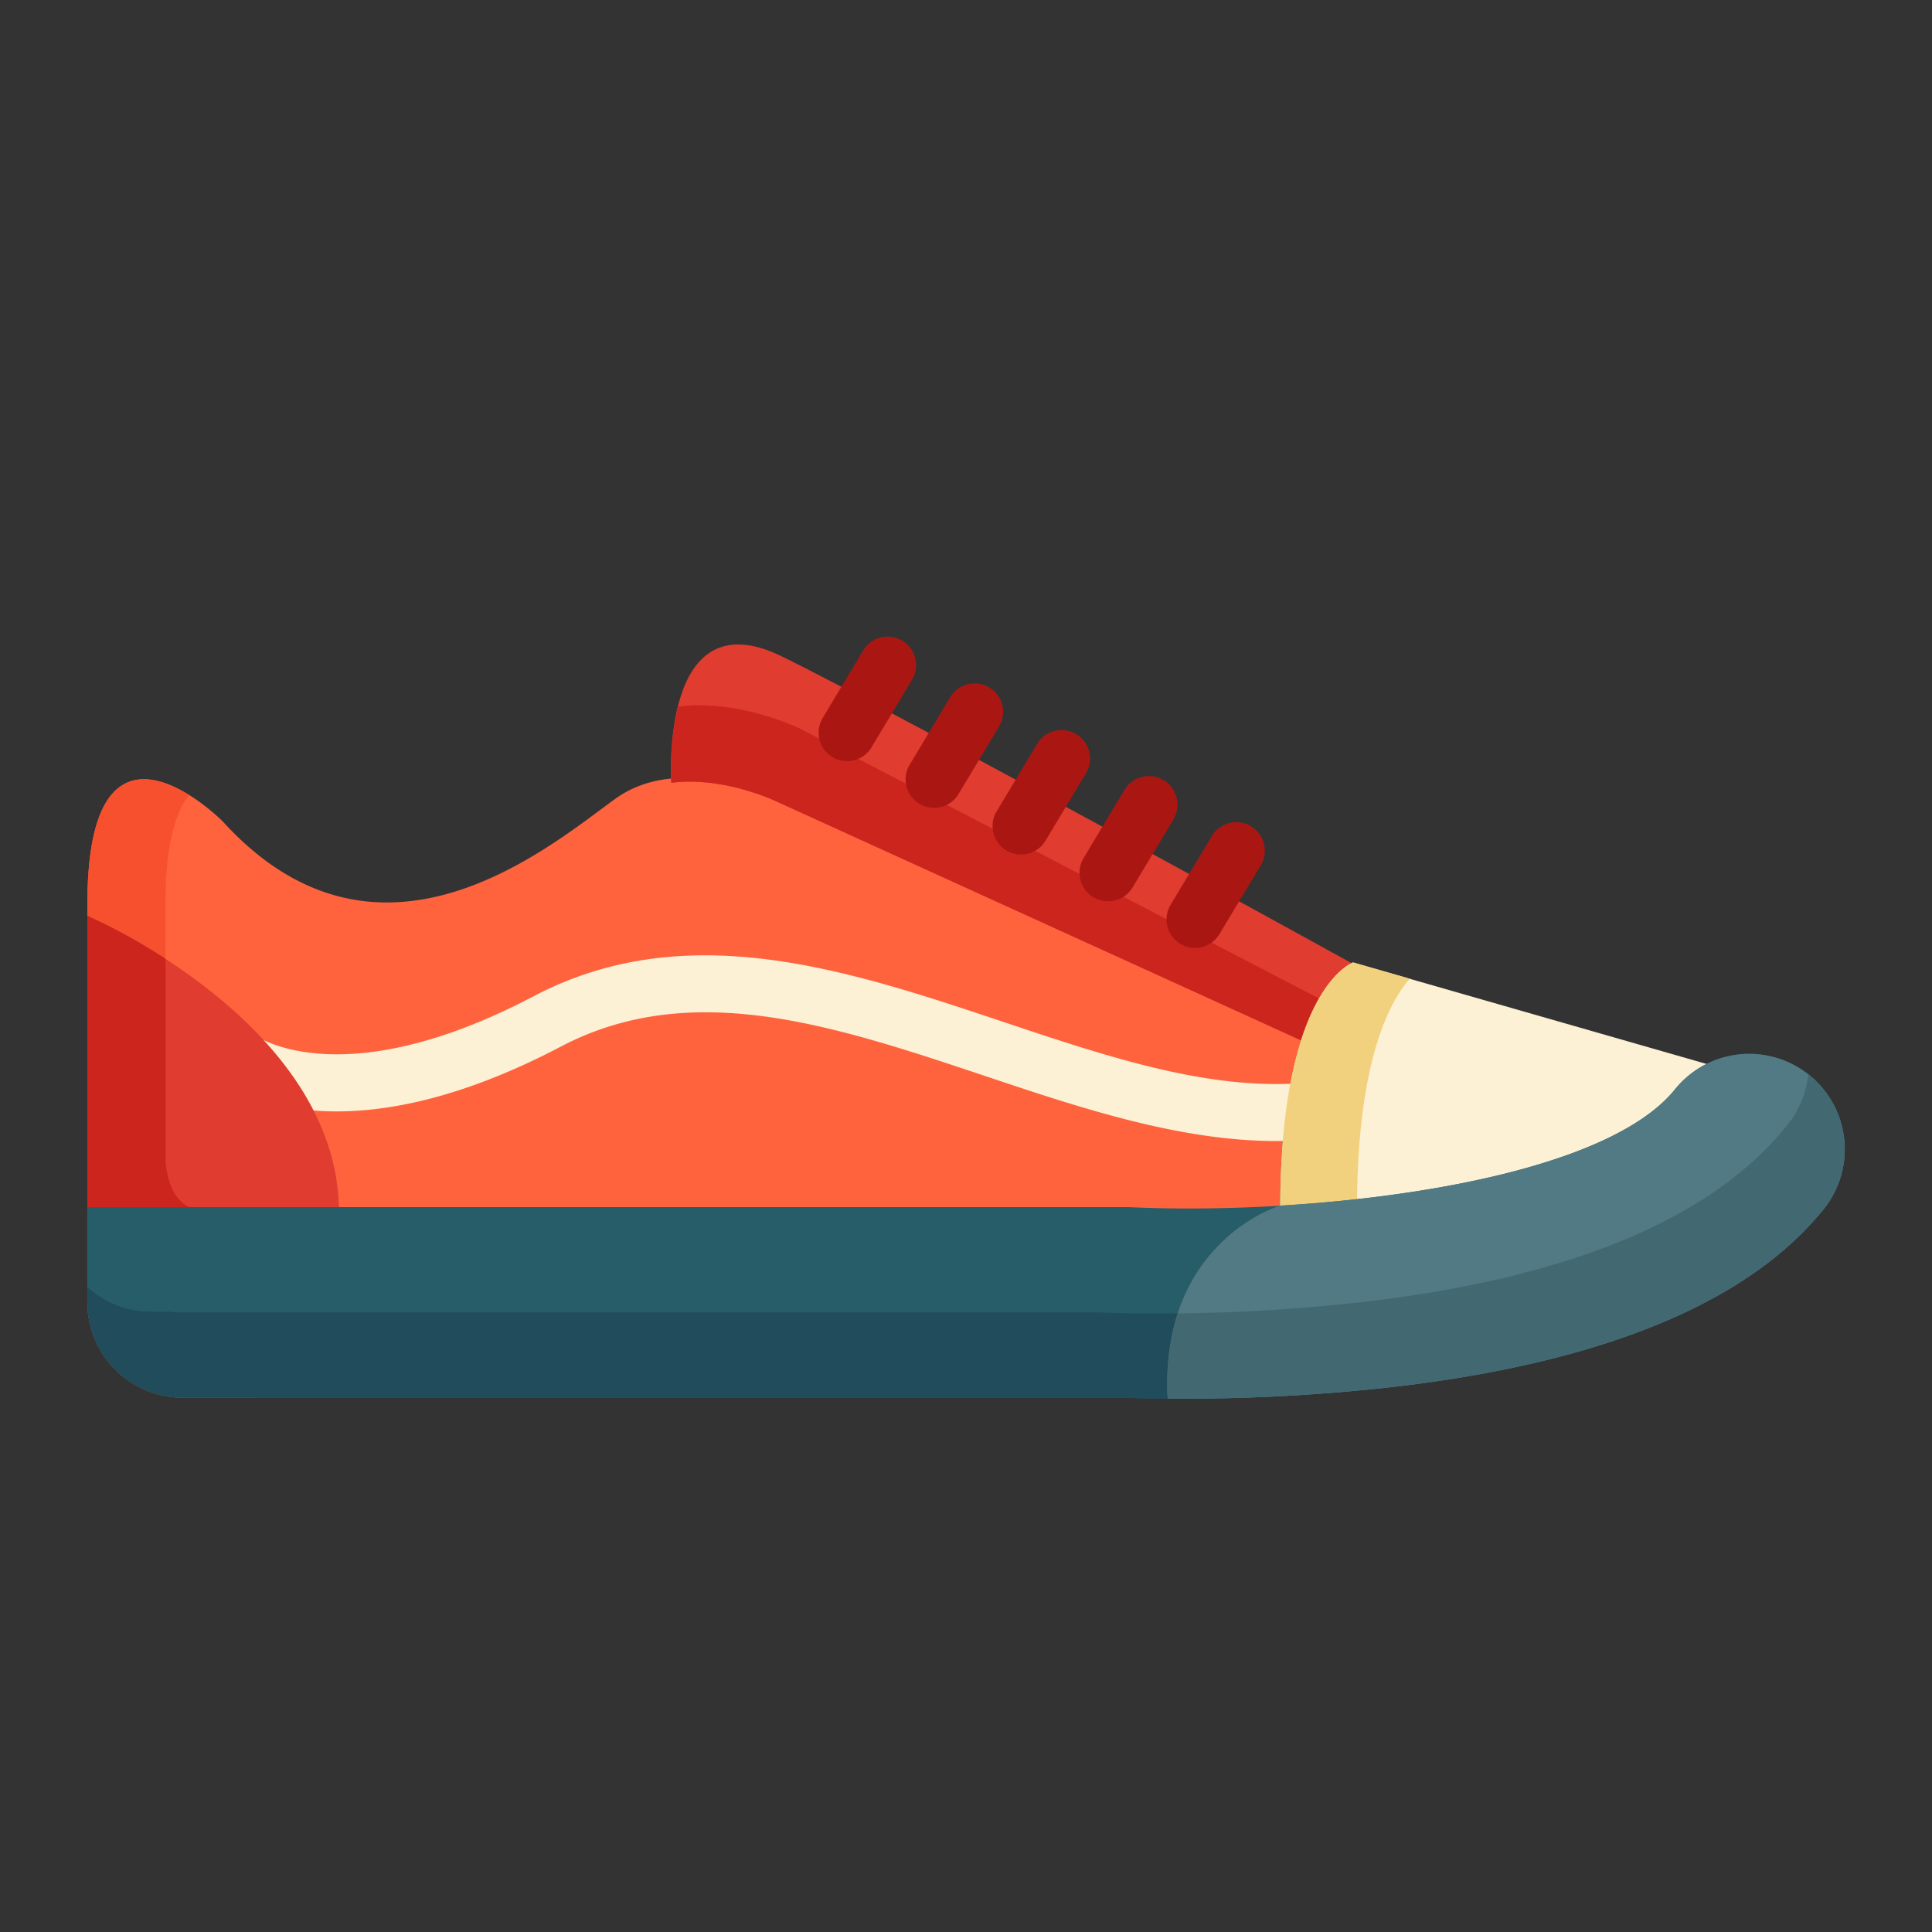 <svg id="Layer_1" data-name="Layer 1" xmlns="http://www.w3.org/2000/svg" viewBox="0 0 501 501"><rect x="0" y="0" width="501" height="501" fill="#333333" stroke="none"/><defs><style>.cls-1{fill:#fff;stroke:#231f20;stroke-miterlimit:10;opacity:0;}.cls-2{fill:#ff633e;}.cls-3{fill:#f7502f;}.cls-4{fill:#e03c2f;}.cls-5{fill:#cc251d;}.cls-6{fill:#aa1713;}.cls-7{fill:#fcf1d4;}.cls-8{fill:#f2d17e;}.cls-9{fill:#275d68;}.cls-10{fill:#204c5b;}.cls-11{fill:#527a84;}.cls-12{fill:#426972;}</style></defs><title>shoes</title><rect class="cls-1" x="0.5" y="0.5" width="500" height="500"/><path class="cls-2" d="M257.61,228.65l-57.09-26s-24.5-12.25-41.47,0S97.79,253,57.27,208.52c0,0-35.11-35.56-35.11,21.46v79.46H290.84a332.9,332.9,0,0,0,40.62-.32h0c0-20.67,2.45-34.73,5.57-44.3h0l-57.06-26" transform="translate(0.5 4.5)"/><path class="cls-3" d="M42.41,333.2V230c0-15.23,2.5-23.85,6.17-28.31C38.19,195.19,22.16,191.46,22.16,230V333.2A24.74,24.74,0,0,0,46.9,357.94H67.14A24.74,24.74,0,0,1,42.41,333.2Z" transform="translate(0.5 4.5)"/><path class="cls-4" d="M202.21,165.7c-31.81-15.55-28.65,32.78-28.65,32.78,14.09-1.77,27.95,5.16,27.95,5.16L308.3,252.26,338,265.79v0c5.58-17.08,13.35-19.79,13.35-19.79S234,181.25,202.21,165.7Z" transform="translate(0.5 4.5)"/><path class="cls-5" d="M349.82,258.73l-142.48-74.1s-15.88-7.94-32-5.9c0,0,0-.06,0-.17a73.41,73.41,0,0,0-1.75,19.93c14.09-1.78,27.95,5.15,27.95,5.15L308.3,252.26,338,265.79v0c3.15-9.63,20.92-.59,23.68-3.17Z" transform="translate(0.5 4.5)"/><path class="cls-6" d="M219.17,192.88a7.38,7.38,0,0,1-6.33-11.19L223.44,164a7.39,7.39,0,0,1,12.67,7.6l-10.6,17.67A7.37,7.37,0,0,1,219.17,192.88Z" transform="translate(0.5 4.5)"/><path class="cls-6" d="M241.72,205a7.39,7.39,0,0,1-6.33-11.19L246,176.13a7.39,7.39,0,0,1,12.67,7.6l-10.61,17.68A7.39,7.39,0,0,1,241.72,205Z" transform="translate(0.5 4.5)"/><path class="cls-6" d="M264.27,217.1a7.39,7.39,0,0,1-6.33-11.19l10.61-17.67a7.39,7.39,0,0,1,12.67,7.6l-10.61,17.68A7.39,7.39,0,0,1,264.27,217.1Z" transform="translate(0.5 4.5)"/><path class="cls-6" d="M286.83,229.21A7.38,7.38,0,0,1,280.5,218l10.6-17.68A7.39,7.39,0,1,1,303.77,208l-10.6,17.67A7.41,7.41,0,0,1,286.83,229.21Z" transform="translate(0.5 4.5)"/><path class="cls-6" d="M309.38,241.32a7.38,7.38,0,0,1-6.33-11.18l10.6-17.67a7.39,7.39,0,1,1,12.67,7.6l-10.6,17.67A7.38,7.38,0,0,1,309.38,241.32Z" transform="translate(0.5 4.5)"/><path class="cls-7" d="M330.56,291.39c-25.22,0-51-8.61-76-17-38.95-13-75.74-25.29-109.65-7.48-59.58,31.28-87.61,9.46-88.77,8.52l9.57-11.4-.1-.08c.21.16,22.36,16.1,72.21-10.08,39.67-20.83,81.31-6.92,121.58,6.53C285.94,269.3,311,277.67,335,276.5a7.39,7.39,0,1,1,.75,14.76C334,291.35,332.3,291.39,330.56,291.39Z" transform="translate(0.5 4.5)"/><path class="cls-7" d="M433.86,279a24.52,24.52,0,0,1,9.53-7.21h0l-93-26.69s-18.91,6.54-18.91,64.06h0C373.15,306.64,418.88,297.5,433.86,279Z" transform="translate(0.5 4.5)"/><path class="cls-8" d="M365.06,249.28l-14.69-4.22s-18.91,6.54-18.91,64.06c6.59-.39,13.28-.95,19.94-1.69C351.64,271.07,359.55,255.63,365.06,249.28Z" transform="translate(0.5 4.5)"/><path class="cls-4" d="M46.9,309.44H87.41C87,260.72,22.16,233,22.16,233v76.49Z" transform="translate(0.5 4.5)"/><path class="cls-5" d="M42.41,295.7V244.12A149.94,149.94,0,0,0,22.16,233v76.49H52.87C43.07,309.44,42.44,297.91,42.41,295.7Z" transform="translate(0.5 4.5)"/><path class="cls-9" d="M112.13,357.94H290.29c1.88.08,7.4.28,15.45.28A489.08,489.08,0,0,0,361,355.13c54.34-6.34,91.82-21.84,111.4-46.07A24.74,24.74,0,0,0,433.86,278c-20,24.79-95,32.77-141.8,30.52-.41,0-.81,0-1.22,0H22.16V333.2A24.74,24.74,0,0,0,46.9,357.94H89.14" transform="translate(0.5 4.5)"/><path class="cls-10" d="M469.37,274.89a24.63,24.63,0,0,1-5.22,11.87Q453,300.52,434.27,310.5c-20.12,11-46.94,18.56-80.22,22.52A469.47,469.47,0,0,1,300,336.11H296.6c-6.05-.05-10.21-.2-11.77-.27H46.4a24.65,24.65,0,0,1-3-.19H38.71a24.65,24.65,0,0,1-16.55-6.36v3.92A24.74,24.74,0,0,0,46.9,357.94H290.29c1.88.08,7.4.28,15.45.28A489.08,489.08,0,0,0,361,355.13c54.34-6.34,91.82-21.84,111.4-46.07A24.74,24.74,0,0,0,469.37,274.89Z" transform="translate(0.5 4.5)"/><path class="cls-11" d="M468.65,274.27a24.73,24.73,0,0,0-34.79,3.7c-15,18.55-60.71,27.68-102.4,30.16,0,0-31.27,9.21-29.15,50.08h3.43A489.08,489.08,0,0,0,361,355.13c54.34-6.34,91.82-21.84,111.4-46.07A24.75,24.75,0,0,0,468.65,274.27Z" transform="translate(0.5 4.5)"/><path class="cls-12" d="M468.65,274.27l-.24-.18A24.85,24.85,0,0,1,463.18,287C444,311.19,407.29,326.68,354.05,333a466.17,466.17,0,0,1-49.13,3.07,60.52,60.52,0,0,0-2.61,22.12h3.43A489,489,0,0,0,361,355.13c54.35-6.34,91.82-21.84,111.4-46.07A24.75,24.75,0,0,0,468.65,274.27Z" transform="translate(0.5 4.5)"/></svg>